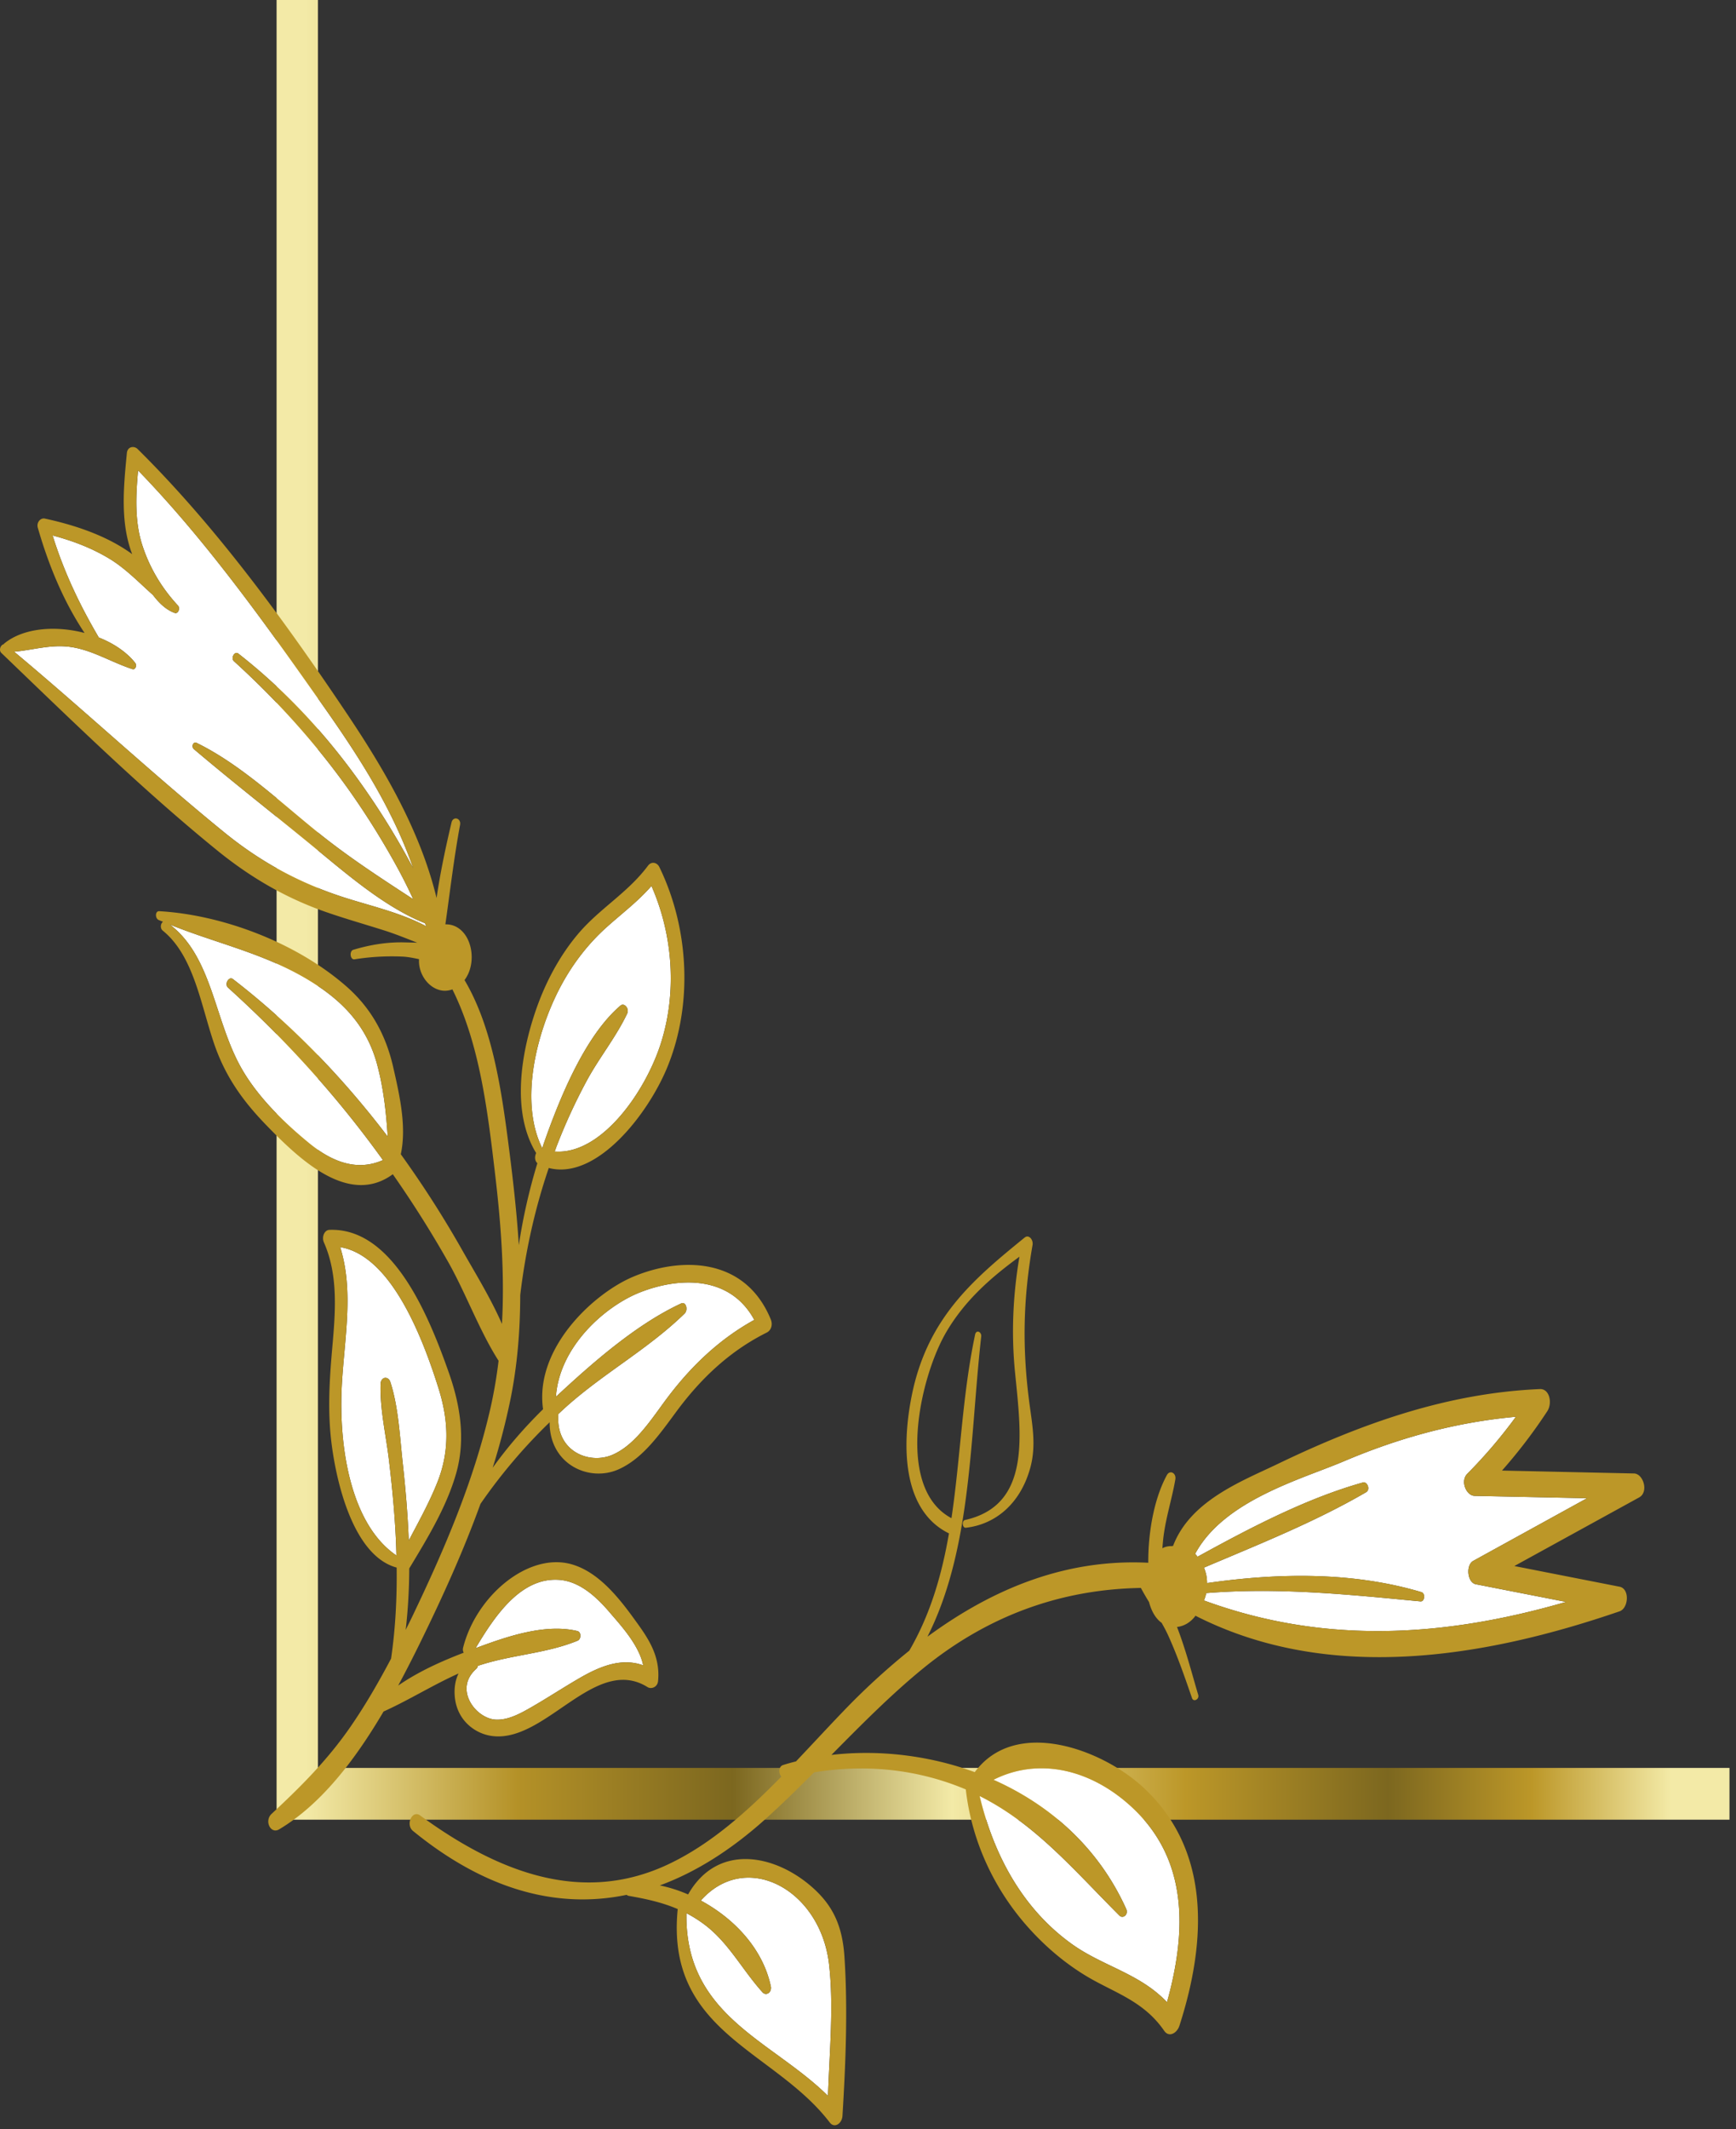 <svg xmlns="http://www.w3.org/2000/svg" width="168" height="206" fill="none"><rect width="100%" height="100%" fill="#333333" stroke="none"/><path fill="url(#a)" d="M26.766 0h4v171.036H167.37v5.008H26.766V0Z"/><path fill="#fff" d="M55.877 157.794c.393.096.374.789.022.933-3.094 1.268-6.478 1.36-9.652 2.433a.542.542 0 0 1-.159.293c-2.216 1.963-.047 4.796 1.865 4.908 1.215.071 2.4-.585 3.476-1.203 1.544-.888 3.052-1.878 4.594-2.775 2.023-1.177 4.117-2.037 6.22-1.271-.4-1.989-2.244-3.952-3.272-5.158-1.367-1.604-2.992-3.008-4.932-3.118-3.584-.203-6.067 3.328-8.01 6.615 3.051-1.14 6.74-2.404 9.848-1.657ZM37.637 141.23c-.285-2.392-.879-4.902-.808-7.327.021-.716.745-.822.951-.189.781 2.396.917 5.32 1.2 7.878.271 2.471.482 4.956.577 7.449.98-1.869 2.015-3.721 2.793-5.699 1.178-2.996 1.054-5.947.098-9.001-1.615-5.158-4.657-12.881-9.527-13.689 1.337 4.246.415 8.795.163 13.28-.335 5.951.821 13.528 5.281 16.553-.014-.488-.027-.975-.05-1.465-.12-2.609-.369-5.207-.678-7.79ZM22.066 95.545c-.377-.34.086-1.123.473-.827 5.5 4.239 10.527 9.382 14.98 15.238-.15-2.368-.408-4.699-1.027-6.992-.953-3.534-3.119-5.823-5.679-7.542-4.566-3.065-9.544-4.02-14.376-5.977 4.077 3.111 4.28 9.08 6.818 13.707 1.617 2.946 4.298 5.503 6.671 7.447 2.216 1.817 4.638 2.741 7.131 1.632l-.034-.049c-4.477-6.23-9.533-11.738-14.957-16.637ZM52.653 110.546c1.59-4.538 4.026-10.389 7.386-13.255.377-.321.888.285.654.773-1.102 2.307-2.695 4.246-3.905 6.477a55.028 55.028 0 0 0-2.913 6.329c-.068.175-.129.354-.195.531 4.49.349 8.762-5.748 10.262-10.427 1.61-5.015 1.157-10.595-.897-15.263-1.36 1.558-2.93 2.712-4.435 4.078-1.793 1.628-3.344 3.652-4.537 5.992-2.118 4.156-3.854 10.742-1.598 15.304.061-.179.115-.36.178-.539ZM65.91 126.106c.495-.23.692.632.342.973-3.524 3.432-7.787 5.738-11.44 9-.262.233-.519.477-.777.717-.288 3.617 2.983 4.918 5.235 3.947 2.05-.884 3.547-3.103 4.964-5.046 2.52-3.456 5.37-6.134 8.762-8.007-2.379-4.38-7.363-4.118-11.066-2.658-3.345 1.318-7.799 5.212-8.13 10.099 3.645-3.397 7.851-7.05 12.11-9.025ZM21.745 80.56c3.544 2.881 7.244 4.845 11.327 6.188 2.612.859 5.606 1.495 8.202 2.878-.054-.104-.104-.211-.157-.315-3.81-1.52-7.416-4.626-10.697-7.326-3.869-3.183-7.813-6.255-11.646-9.502-.297-.251-.072-.772.258-.61 4.181 2.043 7.882 5.538 11.627 8.573 3.038 2.463 6.167 4.484 9.331 6.549a53.83 53.83 0 0 0-1.335-2.691 76.803 76.803 0 0 0-4.845-7.817c-3.324-4.686-7.125-8.84-11.172-12.521-.336-.306.078-1.01.423-.739 4.414 3.45 8.36 7.639 11.821 12.506a73.594 73.594 0 0 1 4.63 7.384c.157.29.32.582.48.878-1.999-5.717-5.146-10.634-8.61-15.56-5.654-8.038-11.4-16.1-18.017-22.923-.225 2.415-.338 4.902.394 7.192.74 2.31 1.966 4.268 3.462 5.878.252.272.011.831-.308.72-.797-.28-1.499-.927-2.109-1.738-1.387-1.237-2.674-2.587-4.245-3.53-1.74-1.046-3.586-1.731-5.468-2.23 1.112 3.573 2.66 6.792 4.47 9.87 1.426.566 2.683 1.4 3.52 2.453.192.243.022.7-.26.609-.974-.316-1.896-.749-2.825-1.148a.22.22 0 0 1-.036-.015c-1.01-.434-2.03-.827-3.135-.984-1.896-.271-3.632.301-5.453.463 6.85 5.72 13.47 11.897 20.373 17.508Z"/><path fill="#BC9728" d="M.128 63.166c6.83 6.558 13.662 13.236 20.892 19.108 3.231 2.625 6.631 4.585 10.338 5.894 1.933.682 3.891 1.232 5.837 1.85 1.071.34 2.127.77 3.185 1.185-.445-.019-.877-.023-1.268-.033-1.666-.039-3.302.233-4.92.716-.409.122-.31.99.117.923a22.98 22.98 0 0 1 4.614-.265c.527.023 1.075.132 1.628.25-.015.284.005.576.076.867.32 1.307 1.39 2.214 2.472 2.188.236-.006.464-.054.682-.131 2.638 5.298 3.405 11.701 4.137 17.913.574 4.869.924 9.667.66 14.452-1.092-2.492-2.572-4.889-3.779-7.019a101.133 101.133 0 0 0-6.012-9.398c.585-2.705-.14-5.808-.733-8.417-.753-3.318-2.282-5.852-4.539-7.826-4.935-4.313-12.126-6.932-18.102-7.27-.42-.024-.405.697-.067.846.143.064.288.115.431.177-.229.147-.316.622-.026.857 2.988 2.422 3.66 7.08 4.961 10.916 1.115 3.283 2.88 5.655 5.056 7.901 3.218 3.321 7.975 7.876 12.246 4.751a105.096 105.096 0 0 1 5.382 8.529c1.695 3.011 3.01 6.635 4.853 9.516a45.564 45.564 0 0 1-.775 4.542c-1.635 7.175-4.535 13.846-7.584 20.216-.205.43-.42.852-.63 1.279.226-1.965.336-3.95.345-5.945 1.681-2.795 3.618-5.923 4.55-9.236.92-3.278.378-6.579-.709-9.675-2.09-5.961-5.562-14.075-11.568-13.845-.497.019-.762.697-.53 1.221 1.414 3.192 1.108 6.78.8 10.268-.276 3.127-.456 6.189-.045 9.316.574 4.376 2.335 10.808 6.283 11.867.035 2.962-.115 5.906-.54 8.808-1.204 2.279-2.482 4.494-3.908 6.562-2.272 3.297-4.882 5.87-7.657 8.46-.727.679-.088 1.981.726 1.498 4.073-2.418 7.356-6.72 10.111-11.401 2.454-1.108 4.793-2.577 7.257-3.681-.33.678-.459 1.508-.343 2.426.27 2.127 1.907 3.363 3.497 3.609 5.211.801 10.032-7.896 15.134-4.719.371.231.965.007 1.022-.584.25-2.593-1.133-4.383-2.445-6.19-1.602-2.206-3.476-4.38-5.86-5.088-4.223-1.254-9.317 3.041-10.568 8.072a.648.648 0 0 0 .063.464c-2.11.811-4.35 1.801-6.342 3.18.877-1.624 1.7-3.261 2.473-4.853 1.987-4.09 3.9-8.326 5.492-12.727a52.448 52.448 0 0 1 6.694-7.895c-.029 4.074 3.832 5.842 6.702 4.541 2.332-1.057 3.937-3.375 5.575-5.592 2.486-3.361 5.314-5.922 8.723-7.621.435-.216.616-.754.398-1.284-2.507-6.097-8.798-6.04-13.349-4.108-3.816 1.62-9.528 6.91-8.686 12.801-1.77 1.742-3.404 3.608-4.876 5.665a67.16 67.16 0 0 0 1.71-6.568c.691-3.391.948-6.766.957-10.143.501-4.223 1.42-8.364 2.76-12.29 4.63 1.206 9.634-5.226 11.495-9.804 2.497-6.142 2.042-13.484-.792-19.309-.232-.475-.784-.554-1.09-.144-1.974 2.65-4.678 4.132-6.776 6.611-1.722 2.035-3.103 4.56-4.049 7.273-1.49 4.273-2.424 9.982-.008 13.929-.154.322-.149.75.118.981a55.952 55.952 0 0 0-1.797 7.928c-.19-3.053-.534-6.112-.927-9.189-.718-5.636-1.584-11.835-4.326-16.455a3.38 3.38 0 0 0 .422-.758c.482-1.21.31-2.766-.448-3.735-.502-.641-1.168-.92-1.827-.897.455-3.206.831-6.434 1.42-9.617.124-.67-.672-.89-.826-.239-.557 2.358-1.083 4.818-1.447 7.303-1.614-6.66-5.244-12.714-8.702-17.871-6.128-9.139-12.739-18.159-20.232-25.566-.329-.325-.974-.253-1.036.392-.306 3.163-.638 6.47.401 9.477.034.097.076.203.112.304-2.6-1.908-5.923-2.896-8.463-3.443-.39-.084-.82.36-.669.889 1.067 3.712 2.525 7.182 4.522 10.179-2.802-.735-5.925-.502-7.787 1.034-.019.015-.02.041-.037.059-.285.045-.508.57-.229.838Zm29.798 47.433c-2.373-1.944-5.054-4.501-6.67-7.447-2.54-4.626-2.742-10.596-6.819-13.707 4.832 1.958 9.81 2.912 14.376 5.977 2.56 1.72 4.726 4.008 5.68 7.542.618 2.294.876 4.624 1.025 6.992-4.452-5.856-9.479-11-14.979-15.237-.386-.298-.85.484-.473.826 5.424 4.9 10.48 10.408 14.957 16.638a.852.852 0 0 0 .034.049c-2.493 1.108-4.915.184-7.13-1.633Zm3.158 23.332c.253-4.484 1.174-9.033-.163-13.279 4.87.808 7.912 8.53 9.527 13.689.956 3.055 1.08 6.006-.098 9.001-.778 1.978-1.814 3.83-2.793 5.699-.095-2.493-.306-4.978-.578-7.45-.282-2.559-.418-5.481-1.199-7.877-.206-.633-.93-.528-.95.189-.07 2.424.522 4.935.807 7.327.31 2.584.557 5.181.678 7.791.023.488.036.977.05 1.465-4.46-3.026-5.616-10.605-5.28-16.555Zm20.953 18.905c1.941.11 3.565 1.515 4.932 3.118 1.03 1.207 2.871 3.169 3.272 5.158-2.103-.766-4.197.094-6.22 1.271-1.542.896-3.049 1.887-4.594 2.774-1.077.619-2.26 1.275-3.476 1.204-1.912-.112-4.08-2.946-1.865-4.908a.546.546 0 0 0 .16-.293c3.173-1.073 6.557-1.165 9.651-2.433.352-.144.372-.839-.022-.933-3.109-.747-6.797.517-9.85 1.657 1.945-3.288 4.427-6.819 8.012-6.615Zm7.893-27.803c3.703-1.46 8.687-1.721 11.066 2.658-3.393 1.873-6.243 4.551-8.762 8.007-1.417 1.943-2.913 4.162-4.964 5.046-2.252.97-5.523-.33-5.235-3.947.258-.239.515-.483.776-.717 3.654-3.262 7.917-5.568 11.441-9 .35-.34.153-1.203-.343-.973-4.258 1.975-8.464 5.628-12.109 9.026.331-4.888 4.784-8.782 8.13-10.1Zm-7.857-29.252c1.193-2.34 2.744-4.364 4.537-5.992 1.504-1.366 3.074-2.52 4.435-4.078 2.055 4.668 2.506 10.247.897 15.263-1.5 4.679-5.773 10.777-10.262 10.427.066-.177.127-.356.195-.531a54.95 54.95 0 0 1 2.913-6.329c1.211-2.231 2.804-4.17 3.905-6.477.234-.49-.278-1.094-.654-.772-3.36 2.865-5.796 8.716-7.386 13.254-.063.179-.117.36-.178.539-2.256-4.561-.52-11.148 1.598-15.303ZM6.823 62.587c1.106.158 2.125.551 3.135.984a.212.212 0 0 0 .036.015c.93.4 1.851.833 2.824 1.148.283.092.454-.365.26-.608-.836-1.053-2.092-1.887-3.52-2.454-1.81-3.078-3.357-6.297-4.469-9.87 1.882.5 3.727 1.186 5.468 2.231 1.57.944 2.858 2.293 4.245 3.53.61.812 1.311 1.458 2.11 1.737.318.112.56-.448.307-.72-1.497-1.61-2.723-3.565-3.462-5.878-.732-2.29-.619-4.776-.394-7.191 6.616 6.823 12.363 14.885 18.016 22.922 3.465 4.927 6.612 9.844 8.611 15.56-.162-.295-.323-.588-.48-.877a73.686 73.686 0 0 0-4.63-7.385c-3.462-4.866-7.406-9.057-11.82-12.505-.346-.27-.76.433-.424.738 4.047 3.68 7.848 7.835 11.172 12.522a76.66 76.66 0 0 1 4.845 7.817 53.83 53.83 0 0 1 1.335 2.69c-3.163-2.064-6.292-4.085-9.33-6.548-3.745-3.035-7.447-6.53-11.628-8.574-.33-.161-.556.36-.258.611 3.833 3.247 7.776 6.32 11.646 9.502 3.281 2.7 6.886 5.806 10.697 7.326.053.105.104.211.157.315-2.596-1.383-5.59-2.02-8.202-2.878-4.083-1.344-7.783-3.307-11.327-6.188C14.84 74.946 8.22 68.77 1.368 63.048c1.823-.16 3.56-.731 5.455-.46Z"/><path fill="#fff" d="M74.593 192.156c.128.603-.453.974-.803.584-1.973-2.191-3.273-4.79-5.612-6.548a12.578 12.578 0 0 0-1.751-1.103c-.162 9.953 8.298 12.312 13.699 17.677.139-4.206.573-8.66.104-12.736-.832-7.236-8.026-11.102-12.408-6.162 3.171 1.706 5.991 4.612 6.771 8.288ZM108.983 184.67c.251.557-.307.996-.663.639-4.485-4.494-8.173-8.888-13.517-11.553 1.457 6.08 4.383 11.061 8.925 14.319 2.998 2.15 6.584 2.846 9.207 5.626 1.952-7.007 1.995-13.834-3.353-18.827-3.907-3.648-8.979-4.936-13.43-2.691 5.388 2.399 10.127 6.497 12.831 12.487ZM115.894 150.605c5.152-2.833 10.568-5.66 15.994-7.18.434-.122.754.683.316.939-4.998 2.906-10.427 5.058-15.689 7.295.091.233.171.476.223.738.051.256.068.508.074.757 6.861-.984 14.051-1.117 20.75.878.395.118.313.933-.097.894-7.017-.671-13.748-1.37-20.734-.803-.052.25-.126.487-.219.713 11.673 4.284 23.264 3.553 35.042.141-2.914-.569-5.828-1.14-8.741-1.711-.815-.161-.987-1.852-.236-2.264l11.003-6.056c-3.625-.077-7.251-.153-10.876-.228-.798-.016-1.417-1.424-.708-2.139a48.31 48.31 0 0 0 4.704-5.515c-5.703.517-11.178 1.983-16.631 4.3-4.125 1.751-11.636 3.778-14.414 8.968.087.08.162.178.239.273Z"/><path fill="#BC9728" d="M39.964 177.131c6.875 5.615 13.836 7.606 20.68 6.183a.393.393 0 0 0 .197.1c1.668.288 3.233.628 4.745 1.278-1.19 11.95 9.33 13.604 14.712 20.645.46.602 1.184.104 1.23-.637.31-5.023.528-10.375.191-15.409-.203-3.031-1.143-4.987-3.162-6.751-3.65-3.19-9.153-4.218-11.966.736a13.988 13.988 0 0 0-2.737-.873c3.434-1.262 6.83-3.383 10.16-6.366 1.627-1.46 3.204-3.006 4.768-4.573 4.922-.809 9.948-.338 14.683 1.653.582 5.145 2.834 9.705 5.9 13.191 1.72 1.957 3.674 3.609 5.77 4.87 2.655 1.597 5.522 2.371 7.526 5.287.479.697 1.252.212 1.477-.488 2.735-8.498 2.914-17.119-3.503-23.058-4.005-3.706-12.362-6.805-16.304-1.476-4.542-1.663-9.42-2.182-13.87-1.664 2.872-2.904 5.743-5.812 8.837-8.341 6.463-5.284 13.598-7.685 21.108-7.814.252.463.513.918.789 1.361.212.804.582 1.521 1.153 1.965.02.017.043.026.063.041.233.409.459.827.659 1.27.876 1.935 1.582 3.979 2.285 6.018.146.423.73.12.6-.317-.574-1.922-1.194-4.351-2.05-6.563.631-.067 1.246-.402 1.709-.981.027-.033.047-.072.073-.107 12.917 6.57 27.943 4.076 41.047-.425.875-.3 1.001-2.183 0-2.38-3.395-.667-6.79-1.333-10.184-2.001l12.077-6.637c.951-.522.408-2.3-.502-2.319-4.257-.092-8.513-.186-12.77-.28a50.356 50.356 0 0 0 4.378-5.736c.517-.785.23-2.19-.711-2.149-8.906.385-17.113 3.269-25.386 7.25-3.437 1.654-8.444 3.536-10.112 7.921-.033.005-.066.016-.1.022-.321-.006-.64.044-.934.209.032-.42.068-.841.125-1.266.25-1.848.811-3.569 1.127-5.39.109-.627-.527-.952-.814-.429-1.217 2.22-1.821 5.473-1.805 8.486-7.809-.389-14.863 2.37-21.37 7.154 4.3-8.503 4.106-19.275 5.203-29.035.053-.47-.484-.692-.588-.202-1.245 5.872-1.42 11.95-2.29 17.772-5.497-2.926-3.043-13.661-.512-17.989 1.835-3.139 4.427-5.364 7.09-7.308-.628 3.707-.803 7.421-.423 11.232.61 6.114 1.546 12.811-4.844 14.241-.335.075-.262.787.081.748 2.825-.318 5.263-2.286 6.23-5.78.615-2.224.176-4.268-.11-6.497-.67-5.224-.572-9.856.333-15.07.09-.518-.359-1.056-.759-.731-4.96 4.035-9.444 7.787-10.943 15.356-1.027 5.186-.752 11.127 3.615 13.27-.688 3.971-1.778 7.802-3.839 11.342a67.69 67.69 0 0 0-6.419 5.898c-1.515 1.575-3.018 3.211-4.545 4.816-.42.106-.835.22-1.24.348-.473.148-.46.812-.178 1.124-3.336 3.406-6.84 6.535-10.884 8.456-8.435 4.01-16.62.747-24.069-4.696-.774-.566-1.439.889-.698 1.495Zm40.267 12.899c.47 4.076.035 8.531-.104 12.735-5.4-5.365-13.86-7.725-13.699-17.676.59.307 1.172.669 1.751 1.103 2.34 1.758 3.638 4.357 5.612 6.548.35.39.931.019.803-.584-.78-3.676-3.6-6.582-6.77-8.288 4.381-4.94 11.575-1.074 12.407 6.162Zm29.35-15.155c5.348 4.993 5.306 11.82 3.353 18.827-2.622-2.78-6.209-3.476-9.207-5.626-4.542-3.257-7.468-8.239-8.925-14.319 5.345 2.664 9.033 7.059 13.518 11.554.356.356.914-.083.663-.64-2.704-5.991-7.442-10.089-12.832-12.487 4.451-2.245 9.523-.958 13.43 2.691Zm20.49-33.514c5.453-2.316 10.927-3.782 16.631-4.299a48.584 48.584 0 0 1-4.704 5.515c-.71.715-.09 2.122.708 2.138l10.876.228-11.003 6.056c-.75.414-.579 2.105.236 2.264l8.741 1.712c-11.778 3.412-23.369 4.143-35.042-.142.093-.225.167-.463.219-.712 6.986-.567 13.716.133 20.734.802.41.039.492-.776.097-.894-6.7-1.994-13.89-1.863-20.75-.877a4.4 4.4 0 0 0-.074-.758 4.45 4.45 0 0 0-.223-.737c5.263-2.238 10.691-4.39 15.689-7.296.438-.255.117-1.06-.316-.939-5.427 1.521-10.842 4.347-15.994 7.181-.078-.094-.152-.192-.237-.276 2.776-5.186 10.288-7.213 14.412-8.966Z"/><defs><linearGradient id="a" x1="167.371" x2="26.766" y1="88.022" y2="88.022" gradientUnits="userSpaceOnUse"><stop offset=".04" stop-color="#F3EAA7"/><stop offset=".136" stop-color="#BC9728"/><stop offset=".235" stop-color="#7C671F"/><stop offset=".374" stop-color="#BC9728"/><stop offset=".535" stop-color="#F3EAA7"/><stop offset=".686" stop-color="#7C671F"/><stop offset=".834" stop-color="#B49127"/><stop offset=".98" stop-color="#F3EAA7"/></linearGradient></defs></svg>